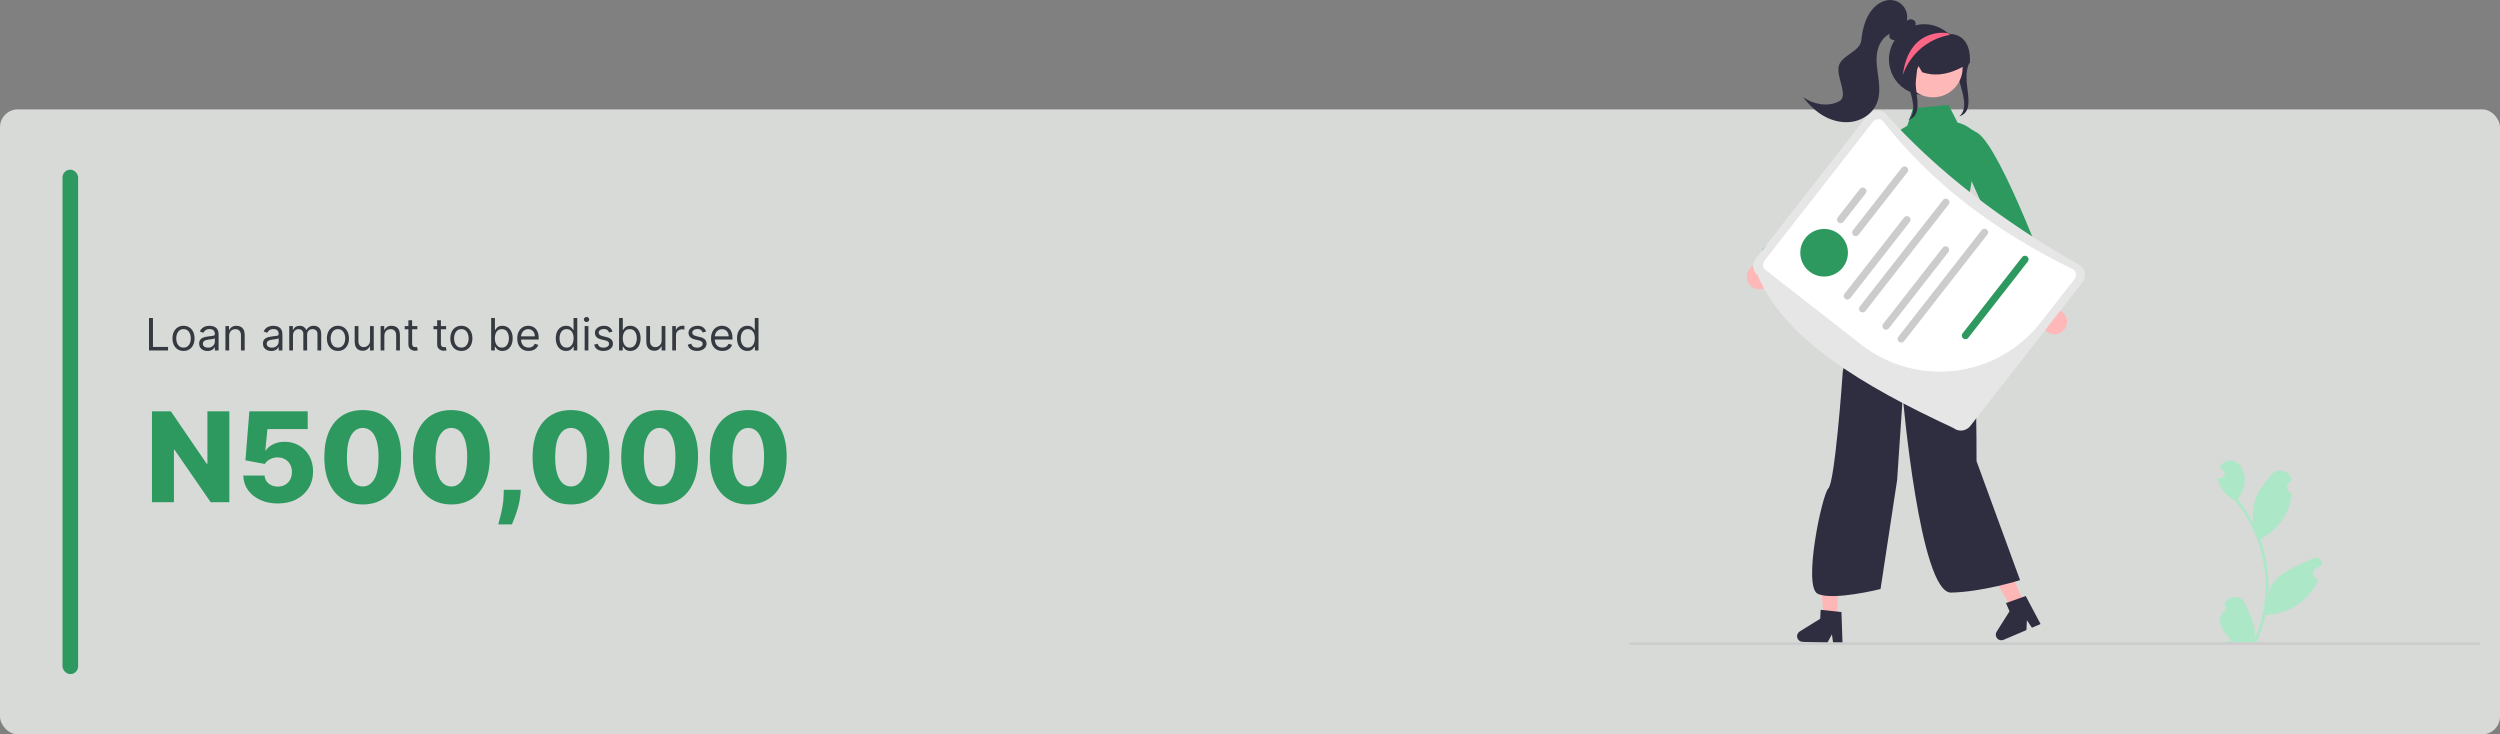 <svg width="1120" height="329" viewBox="0 0 1120 329" fill="none" xmlns="http://www.w3.org/2000/svg">
<rect x="0" y="0" width="1120" height="329" fill="#808080" stroke="none"/>
<rect y="49" width="1120" height="280" rx="8" fill="#F2F5F3" fill-opacity="0.77"/>
<path d="M102.744 184.273V225H94.392L78.185 201.494H77.926V225H68.082V184.273H76.554L92.582 207.739H92.921V184.273H102.744ZM124.445 225.557C121.476 225.557 118.837 225.02 116.531 223.946C114.224 222.872 112.401 221.394 111.062 219.511C109.736 217.629 109.047 215.468 108.994 213.028H118.539C118.619 214.527 119.228 215.733 120.369 216.648C121.509 217.549 122.868 218 124.445 218C125.678 218 126.772 217.728 127.727 217.185C128.681 216.641 129.43 215.879 129.974 214.898C130.517 213.903 130.782 212.763 130.769 211.477C130.782 210.165 130.511 209.018 129.954 208.037C129.41 207.056 128.655 206.294 127.687 205.75C126.732 205.193 125.632 204.915 124.386 204.915C123.206 204.902 122.085 205.16 121.025 205.69C119.978 206.221 119.182 206.943 118.638 207.858L109.948 206.227L111.718 184.273H137.849V192.207H119.812L118.877 201.812H119.116C119.792 200.686 120.879 199.758 122.377 199.028C123.888 198.286 125.605 197.915 127.528 197.915C129.967 197.915 132.141 198.485 134.05 199.625C135.973 200.752 137.484 202.316 138.585 204.318C139.698 206.32 140.255 208.614 140.255 211.199C140.255 213.996 139.592 216.475 138.266 218.636C136.954 220.797 135.111 222.494 132.738 223.727C130.378 224.947 127.614 225.557 124.445 225.557ZM162.503 225.994C158.95 225.994 155.887 225.152 153.315 223.469C150.743 221.772 148.761 219.339 147.369 216.17C145.977 212.989 145.288 209.164 145.301 204.696C145.314 200.228 146.01 196.437 147.389 193.321C148.781 190.192 150.757 187.812 153.315 186.182C155.887 184.538 158.95 183.716 162.503 183.716C166.056 183.716 169.118 184.538 171.69 186.182C174.276 187.812 176.264 190.192 177.656 193.321C179.048 196.45 179.738 200.241 179.724 204.696C179.724 209.177 179.028 213.009 177.636 216.19C176.244 219.372 174.262 221.805 171.69 223.489C169.132 225.159 166.069 225.994 162.503 225.994ZM162.503 217.94C164.624 217.94 166.341 216.86 167.653 214.699C168.966 212.525 169.616 209.19 169.602 204.696C169.602 201.753 169.304 199.327 168.707 197.418C168.111 195.495 167.282 194.063 166.222 193.122C165.161 192.181 163.921 191.71 162.503 191.71C160.395 191.71 158.691 192.777 157.392 194.912C156.093 197.033 155.437 200.295 155.423 204.696C155.41 207.679 155.695 210.152 156.278 212.114C156.875 214.076 157.71 215.541 158.784 216.509C159.858 217.463 161.098 217.94 162.503 217.94ZM202.206 225.994C198.653 225.994 195.59 225.152 193.018 223.469C190.446 221.772 188.464 219.339 187.072 216.17C185.68 212.989 184.991 209.164 185.004 204.696C185.018 200.228 185.714 196.437 187.092 193.321C188.484 190.192 190.46 187.812 193.018 186.182C195.59 184.538 198.653 183.716 202.206 183.716C205.759 183.716 208.821 184.538 211.393 186.182C213.979 187.812 215.967 190.192 217.359 193.321C218.751 196.45 219.441 200.241 219.428 204.696C219.428 209.177 218.732 213.009 217.339 216.19C215.947 219.372 213.965 221.805 211.393 223.489C208.835 225.159 205.772 225.994 202.206 225.994ZM202.206 217.94C204.327 217.94 206.044 216.86 207.357 214.699C208.669 212.525 209.319 209.19 209.305 204.696C209.305 201.753 209.007 199.327 208.411 197.418C207.814 195.495 206.985 194.063 205.925 193.122C204.864 192.181 203.625 191.71 202.206 191.71C200.098 191.71 198.394 192.777 197.095 194.912C195.796 197.033 195.14 200.295 195.126 204.696C195.113 207.679 195.398 210.152 195.982 212.114C196.578 214.076 197.413 215.541 198.487 216.509C199.561 217.463 200.801 217.94 202.206 217.94ZM233.318 219.432L233.139 221.639C232.98 223.469 232.655 225.252 232.165 226.989C231.688 228.739 231.177 230.31 230.634 231.702C230.09 233.094 229.659 234.174 229.341 234.943H223.216C223.428 234.174 223.713 233.094 224.071 231.702C224.442 230.31 224.787 228.739 225.105 226.989C225.423 225.239 225.602 223.462 225.642 221.659L225.682 219.432H233.318ZM255.8 225.994C252.247 225.994 249.184 225.152 246.612 223.469C244.04 221.772 242.058 219.339 240.666 216.17C239.274 212.989 238.585 209.164 238.598 204.696C238.611 200.228 239.307 196.437 240.686 193.321C242.078 190.192 244.054 187.812 246.612 186.182C249.184 184.538 252.247 183.716 255.8 183.716C259.353 183.716 262.415 184.538 264.987 186.182C267.572 187.812 269.561 190.192 270.953 193.321C272.345 196.45 273.035 200.241 273.021 204.696C273.021 209.177 272.325 213.009 270.933 216.19C269.541 219.372 267.559 221.805 264.987 223.489C262.429 225.159 259.366 225.994 255.8 225.994ZM255.8 217.94C257.921 217.94 259.638 216.86 260.95 214.699C262.263 212.525 262.912 209.19 262.899 204.696C262.899 201.753 262.601 199.327 262.004 197.418C261.408 195.495 260.579 194.063 259.518 193.122C258.458 192.181 257.218 191.71 255.8 191.71C253.692 191.71 251.988 192.777 250.689 194.912C249.39 197.033 248.733 200.295 248.72 204.696C248.707 207.679 248.992 210.152 249.575 212.114C250.172 214.076 251.007 215.541 252.081 216.509C253.155 217.463 254.394 217.94 255.8 217.94ZM295.503 225.994C291.95 225.994 288.887 225.152 286.315 223.469C283.743 221.772 281.761 219.339 280.369 216.17C278.977 212.989 278.288 209.164 278.301 204.696C278.314 200.228 279.01 196.437 280.389 193.321C281.781 190.192 283.757 187.812 286.315 186.182C288.887 184.538 291.95 183.716 295.503 183.716C299.056 183.716 302.118 184.538 304.69 186.182C307.276 187.812 309.264 190.192 310.656 193.321C312.048 196.45 312.738 200.241 312.724 204.696C312.724 209.177 312.028 213.009 310.636 216.19C309.244 219.372 307.262 221.805 304.69 223.489C302.132 225.159 299.069 225.994 295.503 225.994ZM295.503 217.94C297.624 217.94 299.341 216.86 300.653 214.699C301.966 212.525 302.616 209.19 302.602 204.696C302.602 201.753 302.304 199.327 301.707 197.418C301.111 195.495 300.282 194.063 299.222 193.122C298.161 192.181 296.921 191.71 295.503 191.71C293.395 191.71 291.691 192.777 290.392 194.912C289.093 197.033 288.437 200.295 288.423 204.696C288.41 207.679 288.695 210.152 289.278 212.114C289.875 214.076 290.71 215.541 291.784 216.509C292.858 217.463 294.098 217.94 295.503 217.94ZM335.206 225.994C331.653 225.994 328.59 225.152 326.018 223.469C323.446 221.772 321.464 219.339 320.072 216.17C318.68 212.989 317.991 209.164 318.004 204.696C318.018 200.228 318.714 196.437 320.092 193.321C321.484 190.192 323.46 187.812 326.018 186.182C328.59 184.538 331.653 183.716 335.206 183.716C338.759 183.716 341.821 184.538 344.393 186.182C346.979 187.812 348.967 190.192 350.359 193.321C351.751 196.45 352.441 200.241 352.428 204.696C352.428 209.177 351.732 213.009 350.339 216.19C348.947 219.372 346.965 221.805 344.393 223.489C341.835 225.159 338.772 225.994 335.206 225.994ZM335.206 217.94C337.327 217.94 339.044 216.86 340.357 214.699C341.669 212.525 342.319 209.19 342.305 204.696C342.305 201.753 342.007 199.327 341.411 197.418C340.814 195.495 339.985 194.063 338.925 193.122C337.864 192.181 336.625 191.71 335.206 191.71C333.098 191.71 331.394 192.777 330.095 194.912C328.796 197.033 328.14 200.295 328.126 204.696C328.113 207.679 328.398 210.152 328.982 212.114C329.578 214.076 330.413 215.541 331.487 216.509C332.561 217.463 333.801 217.94 335.206 217.94Z" fill="#2D995F"/>
<path d="M66.761 157V142.455H68.523V155.438H75.284V157H66.761ZM82.216 157.227C81.231 157.227 80.367 156.993 79.624 156.524C78.885 156.055 78.307 155.4 77.891 154.557C77.479 153.714 77.273 152.729 77.273 151.602C77.273 150.466 77.479 149.474 77.891 148.626C78.307 147.779 78.885 147.121 79.624 146.652C80.367 146.183 81.231 145.949 82.216 145.949C83.201 145.949 84.062 146.183 84.801 146.652C85.544 147.121 86.122 147.779 86.534 148.626C86.951 149.474 87.159 150.466 87.159 151.602C87.159 152.729 86.951 153.714 86.534 154.557C86.122 155.4 85.544 156.055 84.801 156.524C84.062 156.993 83.201 157.227 82.216 157.227ZM82.216 155.722C82.964 155.722 83.579 155.53 84.062 155.146C84.546 154.763 84.903 154.259 85.135 153.634C85.367 153.009 85.483 152.331 85.483 151.602C85.483 150.873 85.367 150.194 85.135 149.564C84.903 148.934 84.546 148.425 84.062 148.037C83.579 147.649 82.964 147.455 82.216 147.455C81.468 147.455 80.852 147.649 80.369 148.037C79.886 148.425 79.529 148.934 79.297 149.564C79.065 150.194 78.949 150.873 78.949 151.602C78.949 152.331 79.065 153.009 79.297 153.634C79.529 154.259 79.886 154.763 80.369 155.146C80.852 155.53 81.468 155.722 82.216 155.722ZM92.928 157.256C92.237 157.256 91.609 157.125 91.046 156.865C90.482 156.6 90.035 156.219 89.704 155.722C89.372 155.22 89.206 154.614 89.206 153.903C89.206 153.278 89.329 152.772 89.576 152.384C89.822 151.991 90.151 151.683 90.563 151.46C90.975 151.238 91.429 151.072 91.927 150.963C92.428 150.849 92.933 150.759 93.439 150.693C94.102 150.608 94.64 150.544 95.052 150.501C95.468 150.454 95.771 150.376 95.961 150.267C96.155 150.158 96.252 149.969 96.252 149.699V149.642C96.252 148.941 96.06 148.397 95.677 148.009C95.298 147.62 94.722 147.426 93.951 147.426C93.15 147.426 92.523 147.601 92.069 147.952C91.614 148.302 91.294 148.676 91.11 149.074L89.519 148.506C89.803 147.843 90.182 147.327 90.655 146.957C91.133 146.583 91.654 146.323 92.218 146.176C92.786 146.025 93.345 145.949 93.894 145.949C94.244 145.949 94.647 145.991 95.101 146.077C95.561 146.157 96.003 146.325 96.429 146.581C96.86 146.837 97.218 147.223 97.502 147.739C97.786 148.255 97.928 148.946 97.928 149.812V157H96.252V155.523H96.166C96.053 155.759 95.864 156.013 95.598 156.283C95.333 156.553 94.981 156.782 94.54 156.972C94.1 157.161 93.562 157.256 92.928 157.256ZM93.184 155.75C93.847 155.75 94.405 155.62 94.86 155.359C95.319 155.099 95.665 154.763 95.897 154.351C96.133 153.939 96.252 153.506 96.252 153.051V151.517C96.181 151.602 96.025 151.68 95.783 151.751C95.546 151.818 95.272 151.877 94.959 151.929C94.651 151.976 94.351 152.019 94.057 152.057C93.768 152.09 93.534 152.118 93.354 152.142C92.918 152.199 92.511 152.291 92.132 152.419C91.758 152.542 91.455 152.729 91.223 152.98C90.996 153.226 90.882 153.562 90.882 153.989C90.882 154.571 91.098 155.011 91.529 155.31C91.964 155.603 92.516 155.75 93.184 155.75ZM102.663 150.438V157H100.987V146.091H102.607V147.795H102.749C103.004 147.241 103.393 146.796 103.913 146.46C104.434 146.119 105.107 145.949 105.93 145.949C106.669 145.949 107.315 146.1 107.869 146.403C108.423 146.702 108.854 147.156 109.162 147.767C109.47 148.373 109.624 149.14 109.624 150.068V157H107.947V150.182C107.947 149.325 107.725 148.657 107.28 148.179C106.835 147.696 106.224 147.455 105.447 147.455C104.912 147.455 104.434 147.571 104.013 147.803C103.596 148.035 103.267 148.373 103.026 148.818C102.784 149.263 102.663 149.803 102.663 150.438ZM121.522 157.256C120.83 157.256 120.203 157.125 119.64 156.865C119.076 156.6 118.629 156.219 118.297 155.722C117.966 155.22 117.8 154.614 117.8 153.903C117.8 153.278 117.923 152.772 118.169 152.384C118.416 151.991 118.745 151.683 119.157 151.46C119.569 151.238 120.023 151.072 120.52 150.963C121.022 150.849 121.526 150.759 122.033 150.693C122.696 150.608 123.233 150.544 123.645 150.501C124.062 150.454 124.365 150.376 124.554 150.267C124.748 150.158 124.846 149.969 124.846 149.699V149.642C124.846 148.941 124.654 148.397 124.27 148.009C123.891 147.62 123.316 147.426 122.544 147.426C121.744 147.426 121.117 147.601 120.662 147.952C120.208 148.302 119.888 148.676 119.703 149.074L118.113 148.506C118.397 147.843 118.775 147.327 119.249 146.957C119.727 146.583 120.248 146.323 120.811 146.176C121.38 146.025 121.938 145.949 122.488 145.949C122.838 145.949 123.24 145.991 123.695 146.077C124.154 146.157 124.597 146.325 125.023 146.581C125.454 146.837 125.811 147.223 126.096 147.739C126.38 148.255 126.522 148.946 126.522 149.812V157H124.846V155.523H124.76C124.647 155.759 124.457 156.013 124.192 156.283C123.927 156.553 123.574 156.782 123.134 156.972C122.694 157.161 122.156 157.256 121.522 157.256ZM121.777 155.75C122.44 155.75 122.999 155.62 123.453 155.359C123.913 155.099 124.258 154.763 124.49 154.351C124.727 153.939 124.846 153.506 124.846 153.051V151.517C124.775 151.602 124.618 151.68 124.377 151.751C124.14 151.818 123.865 151.877 123.553 151.929C123.245 151.976 122.944 152.019 122.651 152.057C122.362 152.09 122.128 152.118 121.948 152.142C121.512 152.199 121.105 152.291 120.726 152.419C120.352 152.542 120.049 152.729 119.817 152.98C119.59 153.226 119.476 153.562 119.476 153.989C119.476 154.571 119.692 155.011 120.123 155.31C120.558 155.603 121.11 155.75 121.777 155.75ZM129.581 157V146.091H131.2V147.795H131.342C131.57 147.213 131.937 146.761 132.443 146.439C132.95 146.112 133.558 145.949 134.268 145.949C134.988 145.949 135.587 146.112 136.065 146.439C136.548 146.761 136.925 147.213 137.195 147.795H137.308C137.588 147.232 138.007 146.785 138.565 146.453C139.124 146.117 139.794 145.949 140.575 145.949C141.551 145.949 142.348 146.254 142.969 146.865C143.589 147.471 143.899 148.416 143.899 149.699V157H142.223V149.699C142.223 148.894 142.003 148.319 141.562 147.973C141.122 147.627 140.604 147.455 140.007 147.455C139.24 147.455 138.646 147.687 138.224 148.151C137.803 148.61 137.592 149.192 137.592 149.898V157H135.888V149.528C135.888 148.908 135.687 148.409 135.284 148.03C134.882 147.646 134.363 147.455 133.729 147.455C133.293 147.455 132.886 147.571 132.507 147.803C132.133 148.035 131.83 148.357 131.598 148.768C131.371 149.176 131.257 149.647 131.257 150.182V157H129.581ZM151.396 157.227C150.411 157.227 149.547 156.993 148.803 156.524C148.065 156.055 147.487 155.4 147.07 154.557C146.658 153.714 146.452 152.729 146.452 151.602C146.452 150.466 146.658 149.474 147.07 148.626C147.487 147.779 148.065 147.121 148.803 146.652C149.547 146.183 150.411 145.949 151.396 145.949C152.38 145.949 153.242 146.183 153.981 146.652C154.724 147.121 155.302 147.779 155.714 148.626C156.13 149.474 156.339 150.466 156.339 151.602C156.339 152.729 156.13 153.714 155.714 154.557C155.302 155.4 154.724 156.055 153.981 156.524C153.242 156.993 152.38 157.227 151.396 157.227ZM151.396 155.722C152.144 155.722 152.759 155.53 153.242 155.146C153.725 154.763 154.083 154.259 154.315 153.634C154.547 153.009 154.663 152.331 154.663 151.602C154.663 150.873 154.547 150.194 154.315 149.564C154.083 148.934 153.725 148.425 153.242 148.037C152.759 147.649 152.144 147.455 151.396 147.455C150.647 147.455 150.032 147.649 149.549 148.037C149.066 148.425 148.709 148.934 148.477 149.564C148.245 150.194 148.129 150.873 148.129 151.602C148.129 152.331 148.245 153.009 148.477 153.634C148.709 154.259 149.066 154.763 149.549 155.146C150.032 155.53 150.647 155.722 151.396 155.722ZM165.772 152.54V146.091H167.449V157H165.772V155.153H165.659C165.403 155.707 165.005 156.179 164.466 156.567C163.926 156.95 163.244 157.142 162.42 157.142C161.738 157.142 161.132 156.993 160.602 156.695C160.072 156.392 159.655 155.937 159.352 155.331C159.049 154.72 158.897 153.951 158.897 153.023V146.091H160.574V152.909C160.574 153.705 160.796 154.339 161.241 154.812C161.691 155.286 162.264 155.523 162.96 155.523C163.377 155.523 163.8 155.416 164.231 155.203C164.667 154.99 165.031 154.663 165.325 154.223C165.623 153.783 165.772 153.222 165.772 152.54ZM172.195 150.438V157H170.518V146.091H172.138V147.795H172.28C172.536 147.241 172.924 146.796 173.445 146.46C173.965 146.119 174.638 145.949 175.462 145.949C176.2 145.949 176.847 146.1 177.401 146.403C177.955 146.702 178.385 147.156 178.693 147.767C179.001 148.373 179.155 149.14 179.155 150.068V157H177.479V150.182C177.479 149.325 177.256 148.657 176.811 148.179C176.366 147.696 175.755 147.455 174.979 147.455C174.444 147.455 173.965 147.571 173.544 147.803C173.127 148.035 172.798 148.373 172.557 148.818C172.315 149.263 172.195 149.803 172.195 150.438ZM186.962 146.091V147.511H181.309V146.091H186.962ZM182.956 143.477H184.632V153.875C184.632 154.348 184.701 154.704 184.838 154.94C184.98 155.172 185.16 155.329 185.378 155.409C185.601 155.485 185.835 155.523 186.081 155.523C186.266 155.523 186.417 155.513 186.536 155.494C186.654 155.471 186.749 155.452 186.82 155.438L187.161 156.943C187.047 156.986 186.889 157.028 186.685 157.071C186.481 157.118 186.223 157.142 185.911 157.142C185.437 157.142 184.973 157.04 184.519 156.837C184.069 156.633 183.695 156.323 183.397 155.906C183.103 155.49 182.956 154.964 182.956 154.33V143.477ZM199.853 146.091V147.511H194.199V146.091H199.853ZM195.847 143.477H197.523V153.875C197.523 154.348 197.592 154.704 197.729 154.94C197.871 155.172 198.051 155.329 198.269 155.409C198.491 155.485 198.726 155.523 198.972 155.523C199.157 155.523 199.308 155.513 199.426 155.494C199.545 155.471 199.64 155.452 199.711 155.438L200.051 156.943C199.938 156.986 199.779 157.028 199.576 157.071C199.372 157.118 199.114 157.142 198.801 157.142C198.328 157.142 197.864 157.04 197.409 156.837C196.96 156.633 196.586 156.323 196.287 155.906C195.994 155.49 195.847 154.964 195.847 154.33V143.477ZM206.689 157.227C205.704 157.227 204.84 156.993 204.096 156.524C203.358 156.055 202.78 155.4 202.363 154.557C201.951 153.714 201.745 152.729 201.745 151.602C201.745 150.466 201.951 149.474 202.363 148.626C202.78 147.779 203.358 147.121 204.096 146.652C204.84 146.183 205.704 145.949 206.689 145.949C207.673 145.949 208.535 146.183 209.274 146.652C210.017 147.121 210.595 147.779 211.007 148.626C211.423 149.474 211.632 150.466 211.632 151.602C211.632 152.729 211.423 153.714 211.007 154.557C210.595 155.4 210.017 156.055 209.274 156.524C208.535 156.993 207.673 157.227 206.689 157.227ZM206.689 155.722C207.437 155.722 208.052 155.53 208.535 155.146C209.018 154.763 209.376 154.259 209.608 153.634C209.84 153.009 209.956 152.331 209.956 151.602C209.956 150.873 209.84 150.194 209.608 149.564C209.376 148.934 209.018 148.425 208.535 148.037C208.052 147.649 207.437 147.455 206.689 147.455C205.94 147.455 205.325 147.649 204.842 148.037C204.359 148.425 204.002 148.934 203.77 149.564C203.538 150.194 203.422 150.873 203.422 151.602C203.422 152.331 203.538 153.009 203.77 153.634C204.002 154.259 204.359 154.763 204.842 155.146C205.325 155.53 205.94 155.722 206.689 155.722ZM220.043 157V142.455H221.719V147.824H221.861C221.984 147.634 222.154 147.393 222.372 147.099C222.595 146.801 222.912 146.536 223.324 146.304C223.741 146.067 224.304 145.949 225.014 145.949C225.933 145.949 226.742 146.179 227.443 146.638C228.144 147.097 228.691 147.748 229.084 148.591C229.477 149.434 229.673 150.428 229.673 151.574C229.673 152.729 229.477 153.731 229.084 154.578C228.691 155.421 228.146 156.074 227.45 156.538C226.754 156.998 225.952 157.227 225.043 157.227C224.342 157.227 223.781 157.111 223.359 156.879C222.938 156.643 222.614 156.375 222.386 156.077C222.159 155.774 221.984 155.523 221.861 155.324H221.662V157H220.043ZM221.69 151.545C221.69 152.369 221.811 153.096 222.053 153.726C222.294 154.351 222.647 154.841 223.111 155.196C223.575 155.546 224.143 155.722 224.815 155.722C225.516 155.722 226.101 155.537 226.57 155.168C227.043 154.794 227.398 154.292 227.635 153.662C227.876 153.027 227.997 152.322 227.997 151.545C227.997 150.778 227.879 150.087 227.642 149.472C227.41 148.851 227.057 148.361 226.584 148.001C226.115 147.637 225.526 147.455 224.815 147.455C224.134 147.455 223.561 147.627 223.097 147.973C222.633 148.314 222.282 148.792 222.045 149.408C221.809 150.018 221.69 150.731 221.69 151.545ZM236.811 157.227C235.76 157.227 234.853 156.995 234.091 156.531C233.333 156.062 232.749 155.409 232.337 154.571C231.929 153.728 231.726 152.748 231.726 151.631C231.726 150.513 231.929 149.528 232.337 148.676C232.749 147.819 233.321 147.152 234.055 146.673C234.794 146.19 235.656 145.949 236.641 145.949C237.209 145.949 237.77 146.044 238.324 146.233C238.878 146.422 239.382 146.73 239.837 147.156C240.291 147.578 240.653 148.136 240.923 148.832C241.193 149.528 241.328 150.385 241.328 151.403V152.114H232.919V150.665H239.624C239.624 150.049 239.5 149.5 239.254 149.017C239.013 148.534 238.667 148.153 238.217 147.874C237.772 147.594 237.247 147.455 236.641 147.455C235.973 147.455 235.395 147.62 234.908 147.952C234.425 148.278 234.053 148.705 233.793 149.23C233.532 149.756 233.402 150.319 233.402 150.92V151.886C233.402 152.71 233.544 153.409 233.828 153.982C234.117 154.55 234.517 154.983 235.028 155.281C235.54 155.575 236.134 155.722 236.811 155.722C237.251 155.722 237.649 155.66 238.004 155.537C238.364 155.409 238.674 155.22 238.935 154.969C239.195 154.713 239.396 154.396 239.538 154.017L241.158 154.472C240.987 155.021 240.701 155.504 240.298 155.92C239.896 156.332 239.399 156.654 238.807 156.886C238.215 157.114 237.55 157.227 236.811 157.227ZM253.622 157.227C252.713 157.227 251.911 156.998 251.214 156.538C250.518 156.074 249.974 155.421 249.581 154.578C249.188 153.731 248.991 152.729 248.991 151.574C248.991 150.428 249.188 149.434 249.581 148.591C249.974 147.748 250.521 147.097 251.222 146.638C251.922 146.179 252.732 145.949 253.651 145.949C254.361 145.949 254.922 146.067 255.334 146.304C255.75 146.536 256.068 146.801 256.286 147.099C256.508 147.393 256.681 147.634 256.804 147.824H256.946V142.455H258.622V157H257.003V155.324H256.804C256.681 155.523 256.506 155.774 256.278 156.077C256.051 156.375 255.727 156.643 255.305 156.879C254.884 157.111 254.323 157.227 253.622 157.227ZM253.849 155.722C254.522 155.722 255.09 155.546 255.554 155.196C256.018 154.841 256.371 154.351 256.612 153.726C256.854 153.096 256.974 152.369 256.974 151.545C256.974 150.731 256.856 150.018 256.619 149.408C256.383 148.792 256.032 148.314 255.568 147.973C255.104 147.627 254.531 147.455 253.849 147.455C253.139 147.455 252.547 147.637 252.074 148.001C251.605 148.361 251.252 148.851 251.016 149.472C250.784 150.087 250.668 150.778 250.668 151.545C250.668 152.322 250.786 153.027 251.023 153.662C251.264 154.292 251.619 154.794 252.088 155.168C252.562 155.537 253.149 155.722 253.849 155.722ZM261.925 157V146.091H263.601V157H261.925ZM262.777 144.273C262.45 144.273 262.169 144.161 261.932 143.939C261.7 143.716 261.584 143.449 261.584 143.136C261.584 142.824 261.7 142.556 261.932 142.334C262.169 142.111 262.45 142 262.777 142C263.104 142 263.383 142.111 263.615 142.334C263.852 142.556 263.97 142.824 263.97 143.136C263.97 143.449 263.852 143.716 263.615 143.939C263.383 144.161 263.104 144.273 262.777 144.273ZM274.398 148.534L272.892 148.96C272.798 148.709 272.658 148.465 272.473 148.229C272.293 147.987 272.047 147.788 271.735 147.632C271.422 147.476 271.022 147.398 270.534 147.398C269.867 147.398 269.31 147.552 268.865 147.859C268.425 148.162 268.205 148.548 268.205 149.017C268.205 149.434 268.356 149.763 268.659 150.004C268.962 150.246 269.436 150.447 270.08 150.608L271.699 151.006C272.675 151.242 273.401 151.605 273.88 152.092C274.358 152.575 274.597 153.198 274.597 153.96C274.597 154.585 274.417 155.144 274.057 155.636C273.702 156.129 273.205 156.517 272.566 156.801C271.926 157.085 271.183 157.227 270.336 157.227C269.223 157.227 268.302 156.986 267.573 156.503C266.844 156.02 266.382 155.314 266.188 154.386L267.779 153.989C267.93 154.576 268.217 155.016 268.638 155.31C269.064 155.603 269.621 155.75 270.307 155.75C271.088 155.75 271.709 155.584 272.168 155.253C272.632 154.917 272.864 154.514 272.864 154.045C272.864 153.667 272.731 153.349 272.466 153.094C272.201 152.833 271.794 152.639 271.245 152.511L269.426 152.085C268.427 151.848 267.694 151.482 267.225 150.984C266.761 150.482 266.529 149.855 266.529 149.102C266.529 148.487 266.702 147.942 267.047 147.469C267.398 146.995 267.873 146.624 268.475 146.354C269.081 146.084 269.767 145.949 270.534 145.949C271.614 145.949 272.462 146.186 273.077 146.659C273.697 147.133 274.138 147.758 274.398 148.534ZM277.347 157V142.455H279.023V147.824H279.165C279.289 147.634 279.459 147.393 279.677 147.099C279.899 146.801 280.217 146.536 280.629 146.304C281.045 146.067 281.609 145.949 282.319 145.949C283.237 145.949 284.047 146.179 284.748 146.638C285.449 147.097 285.996 147.748 286.388 148.591C286.781 149.434 286.978 150.428 286.978 151.574C286.978 152.729 286.781 153.731 286.388 154.578C285.996 155.421 285.451 156.074 284.755 156.538C284.059 156.998 283.256 157.227 282.347 157.227C281.647 157.227 281.085 157.111 280.664 156.879C280.243 156.643 279.918 156.375 279.691 156.077C279.464 155.774 279.289 155.523 279.165 155.324H278.967V157H277.347ZM278.995 151.545C278.995 152.369 279.116 153.096 279.357 153.726C279.599 154.351 279.951 154.841 280.415 155.196C280.879 155.546 281.448 155.722 282.12 155.722C282.821 155.722 283.406 155.537 283.874 155.168C284.348 154.794 284.703 154.292 284.94 153.662C285.181 153.027 285.302 152.322 285.302 151.545C285.302 150.778 285.183 150.087 284.947 149.472C284.715 148.851 284.362 148.361 283.888 148.001C283.42 147.637 282.83 147.455 282.12 147.455C281.438 147.455 280.865 147.627 280.401 147.973C279.937 148.314 279.587 148.792 279.35 149.408C279.113 150.018 278.995 150.731 278.995 151.545ZM296.417 152.54V146.091H298.093V157H296.417V155.153H296.303C296.048 155.707 295.65 156.179 295.11 156.567C294.57 156.95 293.888 157.142 293.065 157.142C292.383 157.142 291.777 156.993 291.246 156.695C290.716 156.392 290.299 155.937 289.996 155.331C289.693 154.72 289.542 153.951 289.542 153.023V146.091H291.218V152.909C291.218 153.705 291.441 154.339 291.886 154.812C292.335 155.286 292.908 155.523 293.604 155.523C294.021 155.523 294.445 155.416 294.876 155.203C295.311 154.99 295.676 154.663 295.969 154.223C296.268 153.783 296.417 153.222 296.417 152.54ZM301.163 157V146.091H302.782V147.739H302.896C303.095 147.199 303.455 146.761 303.975 146.425C304.496 146.089 305.083 145.92 305.737 145.92C305.86 145.92 306.014 145.923 306.199 145.928C306.383 145.932 306.523 145.939 306.618 145.949V147.653C306.561 147.639 306.431 147.618 306.227 147.589C306.028 147.556 305.817 147.54 305.595 147.54C305.065 147.54 304.591 147.651 304.174 147.874C303.762 148.091 303.436 148.394 303.194 148.783C302.958 149.166 302.839 149.604 302.839 150.097V157H301.163ZM316.332 148.534L314.826 148.96C314.731 148.709 314.592 148.465 314.407 148.229C314.227 147.987 313.981 147.788 313.668 147.632C313.356 147.476 312.956 147.398 312.468 147.398C311.8 147.398 311.244 147.552 310.799 147.859C310.359 148.162 310.138 148.548 310.138 149.017C310.138 149.434 310.29 149.763 310.593 150.004C310.896 150.246 311.37 150.447 312.013 150.608L313.633 151.006C314.608 151.242 315.335 151.605 315.813 152.092C316.291 152.575 316.531 153.198 316.531 153.96C316.531 154.585 316.351 155.144 315.991 155.636C315.636 156.129 315.138 156.517 314.499 156.801C313.86 157.085 313.117 157.227 312.269 157.227C311.156 157.227 310.236 156.986 309.506 156.503C308.777 156.02 308.316 155.314 308.121 154.386L309.712 153.989C309.864 154.576 310.15 155.016 310.572 155.31C310.998 155.603 311.554 155.75 312.241 155.75C313.022 155.75 313.642 155.584 314.102 155.253C314.566 154.917 314.798 154.514 314.798 154.045C314.798 153.667 314.665 153.349 314.4 153.094C314.135 152.833 313.728 152.639 313.178 152.511L311.36 152.085C310.361 151.848 309.627 151.482 309.158 150.984C308.694 150.482 308.462 149.855 308.462 149.102C308.462 148.487 308.635 147.942 308.981 147.469C309.331 146.995 309.807 146.624 310.408 146.354C311.014 146.084 311.701 145.949 312.468 145.949C313.548 145.949 314.395 146.186 315.011 146.659C315.631 147.133 316.071 147.758 316.332 148.534ZM323.627 157.227C322.576 157.227 321.67 156.995 320.907 156.531C320.15 156.062 319.565 155.409 319.153 154.571C318.746 153.728 318.542 152.748 318.542 151.631C318.542 150.513 318.746 149.528 319.153 148.676C319.565 147.819 320.138 147.152 320.872 146.673C321.61 146.19 322.472 145.949 323.457 145.949C324.025 145.949 324.586 146.044 325.14 146.233C325.694 146.422 326.199 146.73 326.653 147.156C327.108 147.578 327.47 148.136 327.74 148.832C328.01 149.528 328.145 150.385 328.145 151.403V152.114H319.735V150.665H326.44C326.44 150.049 326.317 149.5 326.071 149.017C325.829 148.534 325.484 148.153 325.034 147.874C324.589 147.594 324.063 147.455 323.457 147.455C322.789 147.455 322.212 147.62 321.724 147.952C321.241 148.278 320.869 148.705 320.609 149.23C320.349 149.756 320.218 150.319 320.218 150.92V151.886C320.218 152.71 320.36 153.409 320.645 153.982C320.933 154.55 321.333 154.983 321.845 155.281C322.356 155.575 322.95 155.722 323.627 155.722C324.068 155.722 324.466 155.66 324.821 155.537C325.181 155.409 325.491 155.22 325.751 154.969C326.011 154.713 326.213 154.396 326.355 154.017L327.974 154.472C327.804 155.021 327.517 155.504 327.115 155.92C326.712 156.332 326.215 156.654 325.623 156.886C325.031 157.114 324.366 157.227 323.627 157.227ZM334.814 157.227C333.904 157.227 333.102 156.998 332.406 156.538C331.71 156.074 331.165 155.421 330.772 154.578C330.379 153.731 330.183 152.729 330.183 151.574C330.183 150.428 330.379 149.434 330.772 148.591C331.165 147.748 331.712 147.097 332.413 146.638C333.114 146.179 333.923 145.949 334.842 145.949C335.552 145.949 336.113 146.067 336.525 146.304C336.942 146.536 337.259 146.801 337.477 147.099C337.699 147.393 337.872 147.634 337.995 147.824H338.137V142.455H339.814V157H338.194V155.324H337.995C337.872 155.523 337.697 155.774 337.47 156.077C337.243 156.375 336.918 156.643 336.497 156.879C336.075 157.111 335.514 157.227 334.814 157.227ZM335.041 155.722C335.713 155.722 336.281 155.546 336.745 155.196C337.209 154.841 337.562 154.351 337.804 153.726C338.045 153.096 338.166 152.369 338.166 151.545C338.166 150.731 338.047 150.018 337.811 149.408C337.574 148.792 337.224 148.314 336.76 147.973C336.296 147.627 335.723 147.455 335.041 147.455C334.331 147.455 333.739 147.637 333.265 148.001C332.797 148.361 332.444 148.851 332.207 149.472C331.975 150.087 331.859 150.778 331.859 151.545C331.859 152.322 331.977 153.027 332.214 153.662C332.456 154.292 332.811 154.794 333.279 155.168C333.753 155.537 334.34 155.722 335.041 155.722Z" fill="#343A40"/>
<rect x="28" y="76" width="7" height="226" rx="3.5" fill="#2D995F"/>
<g clip-path="url(#clip0_4004_470)">
<path d="M882.462 27.876C877.82 35.87 886.561 49.339 877.752 52.136L878.478 51.411C883.795 44.872 872.681 31.033 877.998 24.495C878.825 23.536 879.534 22.482 880.111 21.355" fill="#2F2E41"/>
<path d="M925.935 145.154C926.087 144.354 926.062 143.53 925.861 142.741C925.66 141.952 925.289 141.216 924.773 140.586C924.258 139.956 923.61 139.446 922.876 139.093C922.142 138.74 921.339 138.552 920.524 138.543L909.05 105.219L902.699 113.311L914.831 144.449C914.906 145.818 915.481 147.112 916.446 148.086C917.412 149.059 918.701 149.645 920.07 149.732C921.438 149.818 922.791 149.4 923.872 148.557C924.953 147.713 925.687 146.502 925.935 145.154Z" fill="#FFB8B8"/>
<path d="M875.497 64.695C875.497 64.695 875.14 52.633 885.931 59.543C896.722 66.453 920.217 131.187 920.217 131.187L908.525 137.511L881.983 78.272L875.497 64.695Z" fill="#2D995F"/>
<path d="M907.334 271.447L901.945 273.749L890.499 254.067L898.452 250.67L907.334 271.447Z" fill="#FFB6B6"/>
<path d="M914.167 279.564L910.303 281.215L908.054 277.863L907.846 282.264L897.597 286.642C897.106 286.852 896.561 286.9 896.041 286.778C895.52 286.656 895.053 286.371 894.706 285.964C894.36 285.558 894.152 285.051 894.114 284.519C894.076 283.986 894.209 283.455 894.494 283.003L900.263 273.857L898.687 270.17L907.515 267.006L914.167 279.564Z" fill="#2F2E41"/>
<path d="M822.864 278.124L817.012 277.838L815.33 255.135L823.968 255.557L822.864 278.124Z" fill="#FFB6B6"/>
<path d="M825.458 288.41L821.261 288.205L820.705 284.207L818.593 288.075L807.461 287.531C806.927 287.505 806.416 287.309 806.002 286.972C805.587 286.635 805.292 286.174 805.158 285.657C805.024 285.14 805.059 284.594 805.257 284.098C805.456 283.602 805.808 283.183 806.262 282.901L815.452 277.198L815.647 273.193L824.971 274.208L825.458 288.41Z" fill="#2F2E41"/>
<path d="M995.311 274.506C995.698 274.52 996.081 274.415 996.407 274.204C996.733 273.994 996.986 273.688 997.132 273.329C997.278 272.97 997.31 272.574 997.224 272.196C997.138 271.818 996.938 271.475 996.651 271.215C996.601 271.026 996.566 270.89 996.516 270.701C996.878 269.756 997.514 268.94 998.343 268.358C999.171 267.777 1000.15 267.456 1001.17 267.437C1002.18 267.417 1003.17 267.701 1004.02 268.251C1004.87 268.8 1005.54 269.591 1005.94 270.522C1008.23 275.748 1011.18 281.151 1009.8 286.944C1019.14 266.656 1015.66 241.565 1001.4 224.427C997.488 222.32 994.296 218.54 993.432 214.124C995.365 214.758 997.753 213.168 996.285 211.153C995.649 210.383 995.008 209.62 994.372 208.85C1001.62 200.986 1010.46 213.153 1002.5 223.749C1005.17 227.028 1007.49 230.576 1009.41 234.337C1008.94 230.329 1009.42 226.265 1010.82 222.48C1012.25 218.951 1014.95 215.965 1017.33 212.904C1020.22 209.174 1026.25 210.825 1026.69 215.519C1024 216.432 1023.69 220.333 1026.78 220.837C1026.06 229.585 1020.42 237.671 1012.59 241.579C1015.57 249.7 1016.79 258.364 1016.16 266.992C1017.45 256.903 1028.25 254.355 1035.77 250.278C1036.25 249.965 1036.81 249.798 1037.38 249.797C1037.95 249.796 1038.51 249.961 1038.99 250.273C1039.47 250.585 1039.85 251.029 1040.08 251.552C1040.31 252.075 1040.39 252.654 1040.29 253.218C1039.25 253.652 1038.26 254.188 1037.33 254.819C1036.89 255.119 1036.56 255.547 1036.37 256.044C1036.19 256.542 1036.16 257.084 1036.3 257.596C1036.43 258.109 1036.72 258.567 1037.13 258.908C1037.54 259.249 1038.04 259.456 1038.57 259.5C1034.84 268.968 1025.05 275.395 1014.93 275.455C1013.99 279.69 1012.62 283.817 1010.84 287.768L995.815 287.911C995.759 287.745 995.709 287.573 995.659 287.407C997.051 287.481 998.446 287.384 999.814 287.119C996.093 282.8 993.227 280.605 995.311 274.506Z" fill="#ACE7C7"/>
<path d="M837.65 130.545C837.65 130.545 825.748 162.97 825.555 166.598C825.363 170.227 821.969 216.111 819.122 218.777C816.275 221.443 807.572 262.777 814.344 266.01C821.116 269.243 842.481 263.887 842.481 263.887L849.913 215.062L852.438 177.656C852.438 177.656 860.125 265.74 874.066 265.481C888.007 265.222 904.996 259.915 904.996 259.915L885.483 206.571C885.483 206.571 885.758 143.418 881.235 130.681C876.713 117.943 837.65 130.545 837.65 130.545Z" fill="#2F2E41"/>
<path d="M872.966 47.006L857.027 48.465L854.459 56.345C854.459 56.345 841.12 63.668 844.073 66.995C847.027 70.322 843.413 92.743 843.413 92.743L844.229 110.942C844.229 110.942 843.352 123.551 840.728 126.456C838.104 129.361 831.239 136.485 836.09 133.077C853.098 121.127 882.828 131.21 882.828 131.21L878.581 105.206C878.581 105.206 888.228 62.63 884.421 59.035C880.614 55.439 877.022 54.984 877.022 54.984L872.966 47.006Z" fill="#2D995F"/>
<path d="M789.212 129.493C790.013 129.344 790.771 129.021 791.433 128.548C792.096 128.074 792.647 127.461 793.046 126.751C793.446 126.042 793.685 125.253 793.748 124.441C793.81 123.63 793.693 122.814 793.405 122.052L820.289 99.252L810.439 96.279L785.831 118.897C784.583 119.464 783.586 120.47 783.03 121.723C782.474 122.976 782.397 124.39 782.813 125.696C783.23 127.002 784.112 128.11 785.291 128.81C786.47 129.51 787.865 129.753 789.212 129.493Z" fill="#FFB8B8"/>
<path d="M857.486 69.854C857.486 69.854 862.783 59.009 850.103 60.861C837.422 62.714 789.335 112.022 789.335 112.022L797.383 122.599L845.982 79.553L857.486 69.854Z" fill="#2D995F"/>
<path d="M836.836 51.459L786.56 115.847C785.691 116.965 785.3 118.381 785.473 119.787C785.646 121.192 786.37 122.471 787.485 123.344C799.16 151.683 834.09 172.698 875.179 191.772C876.297 192.642 877.714 193.034 879.12 192.86C880.526 192.687 881.806 191.963 882.679 190.848L932.955 126.46C933.826 125.343 934.217 123.926 934.044 122.52C933.871 121.115 933.147 119.836 932.031 118.963C897.549 99.499 867.911 76.948 844.336 50.536C843.218 49.666 841.801 49.275 840.395 49.448C838.989 49.622 837.71 50.345 836.836 51.459Z" fill="#E6E6E6"/>
<path d="M929.426 124.995L914.123 144.594C904.775 156.494 891.095 164.212 876.073 166.063C861.05 167.914 845.906 163.746 833.947 154.471L791.06 121.007C790.424 120.511 790.012 119.783 789.912 118.983C789.813 118.184 790.035 117.377 790.53 116.741L839.112 54.523C839.609 53.889 840.337 53.478 841.138 53.38C841.938 53.282 842.744 53.506 843.38 54.001C865.074 82.006 894.114 103.799 928.901 120.733C929.535 121.229 929.947 121.956 930.045 122.755C930.144 123.554 929.921 124.36 929.426 124.995Z" fill="white"/>
<path d="M835.833 86.609L825.867 99.373C825.602 99.711 825.214 99.93 824.788 99.983C824.362 100.035 823.933 99.916 823.594 99.652C823.256 99.388 823.036 99 822.983 98.574C822.931 98.148 823.049 97.719 823.313 97.38L833.28 84.616C833.411 84.448 833.573 84.308 833.758 84.203C833.943 84.098 834.147 84.031 834.359 84.004C834.57 83.978 834.784 83.994 834.989 84.051C835.194 84.108 835.386 84.204 835.554 84.335C835.722 84.466 835.862 84.629 835.967 84.814C836.072 84.999 836.139 85.203 836.165 85.414C836.191 85.625 836.175 85.839 836.118 86.044C836.061 86.249 835.965 86.441 835.833 86.609Z" fill="#CCCCCC"/>
<path d="M854.527 77.141L832.64 105.172C832.509 105.339 832.347 105.48 832.162 105.584C831.977 105.689 831.773 105.756 831.562 105.782C831.35 105.808 831.136 105.793 830.931 105.736C830.726 105.679 830.534 105.583 830.367 105.452C830.199 105.321 830.059 105.158 829.954 104.973C829.849 104.788 829.782 104.585 829.756 104.373C829.73 104.162 829.746 103.948 829.802 103.743C829.859 103.538 829.956 103.347 830.087 103.179L851.974 75.148C852.105 74.981 852.267 74.84 852.452 74.735C852.637 74.63 852.842 74.562 853.053 74.536C853.264 74.51 853.479 74.525 853.684 74.582C853.889 74.639 854.081 74.735 854.249 74.866C854.417 74.997 854.557 75.16 854.662 75.345C854.767 75.531 854.834 75.735 854.86 75.946C854.886 76.157 854.87 76.371 854.813 76.577C854.756 76.782 854.659 76.974 854.527 77.141Z" fill="#CCCCCC"/>
<path d="M817.198 123.894C823.091 123.894 827.867 119.119 827.867 113.229C827.867 107.339 823.091 102.564 817.198 102.564C811.306 102.564 806.53 107.339 806.53 113.229C806.53 119.119 811.306 123.894 817.198 123.894Z" fill="#2D995F"/>
<path d="M855.69 99.295L828.808 133.722C828.527 134.008 828.151 134.18 827.752 134.206C827.352 134.233 826.957 134.111 826.642 133.865C826.326 133.619 826.112 133.265 826.041 132.871C825.969 132.477 826.045 132.071 826.254 131.73L853.136 97.302C853.417 97.017 853.792 96.844 854.192 96.818C854.592 96.792 854.987 96.913 855.302 97.159C855.618 97.406 855.832 97.76 855.903 98.153C855.975 98.547 855.899 98.954 855.69 99.295Z" fill="#CCCCCC"/>
<path d="M873.128 91.434L835.608 139.486C835.327 139.771 834.952 139.944 834.552 139.97C834.152 139.996 833.757 139.875 833.442 139.628C833.126 139.382 832.912 139.028 832.841 138.635C832.769 138.241 832.845 137.834 833.054 137.493L870.575 89.441C870.855 89.155 871.231 88.983 871.631 88.957C872.03 88.93 872.425 89.052 872.741 89.298C873.057 89.544 873.271 89.898 873.342 90.292C873.414 90.686 873.338 91.092 873.128 91.434Z" fill="#CCCCCC"/>
<path d="M872.998 112.799L846.116 147.226C845.836 147.512 845.46 147.684 845.061 147.71C844.661 147.737 844.266 147.615 843.95 147.369C843.635 147.123 843.421 146.769 843.349 146.375C843.278 145.981 843.354 145.575 843.563 145.233L870.445 110.806C870.725 110.521 871.101 110.348 871.501 110.322C871.9 110.296 872.295 110.417 872.611 110.663C872.927 110.91 873.141 111.263 873.212 111.657C873.283 112.051 873.207 112.457 872.998 112.799Z" fill="#CCCCCC"/>
<path d="M908.567 117.045L881.686 151.472C881.405 151.758 881.029 151.93 880.63 151.956C880.23 151.983 879.835 151.861 879.519 151.615C879.204 151.369 878.99 151.015 878.918 150.621C878.847 150.227 878.923 149.821 879.132 149.48L906.014 115.052C906.294 114.767 906.67 114.594 907.07 114.568C907.469 114.542 907.864 114.663 908.18 114.909C908.496 115.156 908.71 115.51 908.781 115.903C908.852 116.297 908.776 116.704 908.567 117.045Z" fill="#2D995F"/>
<path d="M890.437 104.939L852.917 152.991C852.636 153.277 852.26 153.449 851.861 153.476C851.461 153.502 851.066 153.381 850.75 153.134C850.435 152.888 850.221 152.534 850.149 152.14C850.078 151.747 850.154 151.34 850.363 150.999L887.884 102.947C888.164 102.661 888.54 102.489 888.94 102.463C889.339 102.436 889.734 102.558 890.05 102.804C890.366 103.05 890.579 103.404 890.651 103.798C890.722 104.192 890.646 104.598 890.437 104.939Z" fill="#CCCCCC"/>
<path d="M846.243 26.665C846.242 29.256 846.877 31.807 848.093 34.095C849.309 36.383 851.068 38.338 853.215 39.787C855.363 41.237 857.834 42.138 860.411 42.41C862.989 42.682 865.593 42.318 867.997 41.349C870.4 40.38 872.529 38.837 874.197 36.853C875.864 34.87 877.019 32.508 877.56 29.974C878.1 27.44 878.011 24.813 877.299 22.322C876.587 19.831 875.274 17.553 873.475 15.687L873.399 15.611C873.272 15.478 873.146 15.345 873.013 15.219C873.012 15.219 873.011 15.219 873.01 15.218C873.01 15.218 873.009 15.218 873.008 15.217C873.008 15.216 873.007 15.216 873.007 15.215C873.007 15.214 873.006 15.213 873.006 15.213C872.842 15.06 872.677 14.909 872.506 14.763C870.218 12.758 867.401 11.454 864.391 11.009C861.382 10.563 858.307 10.994 855.536 12.25C852.765 13.505 850.415 15.533 848.767 18.09C847.118 20.646 846.242 23.623 846.243 26.665Z" fill="#2F2E41"/>
<path d="M865.976 43.598C873.309 43.598 879.253 37.656 879.253 30.326C879.253 22.997 873.309 17.055 865.976 17.055C858.644 17.055 852.7 22.997 852.7 30.326C852.7 37.656 858.644 43.598 865.976 43.598Z" fill="#FFB8B8"/>
<path d="M851.823 33.862C850.525 28.016 852.401 21.467 856.491 17.564C858.547 15.64 861.106 14.335 863.871 13.799C866.637 13.263 869.497 13.518 872.124 14.535C872.458 14.669 872.792 14.817 873.12 14.971L873.272 15.043V15.065C873.302 15.085 873.331 15.107 873.361 15.129C873.423 15.187 873.498 15.228 873.58 15.249C874.733 15.219 875.879 15.433 876.943 15.877C878.008 16.32 878.966 16.983 879.756 17.823C881.814 20.055 882.783 23.662 882.486 27.979L882.477 28.114L882.361 28.186C880.804 29.173 879.187 30.064 877.521 30.854C871.692 33.594 866.372 34.101 861.258 32.404L861.164 32.373L859.018 28.777C858.577 31.257 858.812 39.484 856.284 39.929L851.878 34.11L851.823 33.862Z" fill="#2F2E41"/>
<path d="M823.876 45.419C828.394 43.087 822.583 34.627 823.751 29.68C824.918 24.734 833.326 23.143 833.862 18.089C834.397 13.035 835.658 7.822 838.994 3.987C841.126 1.536 844.267 -0.273 847.501 0.034C848.595 0.138 849.655 0.476 850.606 1.026C851.558 1.576 852.38 2.325 853.016 3.221C853.652 4.117 854.088 5.139 854.293 6.219C854.498 7.298 854.468 8.409 854.205 9.476C855.126 8.172 857.509 8.455 858.099 9.938C858.624 11.257 857.465 12.855 856.102 12.972C854.318 15.174 852.275 17.511 849.48 17.956C849.034 18.058 848.572 18.058 848.127 17.955C847.681 17.852 847.265 17.65 846.91 17.363C846.252 16.731 846.201 15.469 846.981 14.998C843.469 16.392 841.41 20.189 840.888 23.931C840.367 27.673 841.088 31.459 841.563 35.207C842.038 38.955 842.243 42.898 840.773 46.378C839.036 50.491 835.037 53.438 830.673 54.383C826.309 55.329 821.661 54.405 817.711 52.323C813.76 50.242 810.466 47.065 807.775 43.502C812.41 46.793 818.824 48.025 823.876 45.419Z" fill="#2F2E41"/>
<path d="M859.634 29.468C854.992 37.462 863.733 50.931 854.924 53.728L855.65 53.002C860.967 46.464 849.853 32.625 855.17 26.087C855.997 25.128 856.706 24.074 857.283 22.947" fill="#2F2E41"/>
<path d="M852.443 33.742C852.443 33.742 856.376 19.067 873.234 15.68C873.253 15.674 873.317 15.649 873.399 15.611C873.45 15.579 873.513 15.547 873.576 15.516C873.386 15.408 873.203 15.313 873.013 15.218L873.01 15.217L873.008 15.216L873.007 15.214L873.006 15.212C872.842 15.06 872.677 14.908 872.506 14.762L872.025 14.781C872.025 14.781 855.109 12.103 852.443 33.742Z" fill="#FD6584"/>
<path d="M730 288.368C730 288.451 730.016 288.533 730.048 288.61C730.079 288.687 730.126 288.756 730.185 288.815C730.243 288.874 730.313 288.92 730.39 288.952C730.466 288.983 730.549 289 730.632 288.999H1110.37C1110.54 288.999 1110.7 288.933 1110.81 288.814C1110.93 288.696 1111 288.535 1111 288.368C1111 288.2 1110.93 288.04 1110.81 287.921C1110.7 287.803 1110.54 287.736 1110.37 287.736H730.632C730.549 287.736 730.466 287.752 730.39 287.784C730.313 287.816 730.243 287.862 730.184 287.921C730.126 287.979 730.079 288.049 730.048 288.126C730.016 288.203 730 288.285 730 288.368Z" fill="#CCCCCC"/>
</g>
<defs>
<clipPath id="clip0_4004_470">
<rect width="381" height="289" fill="white" transform="translate(730)"/>
</clipPath>
</defs>
</svg>
